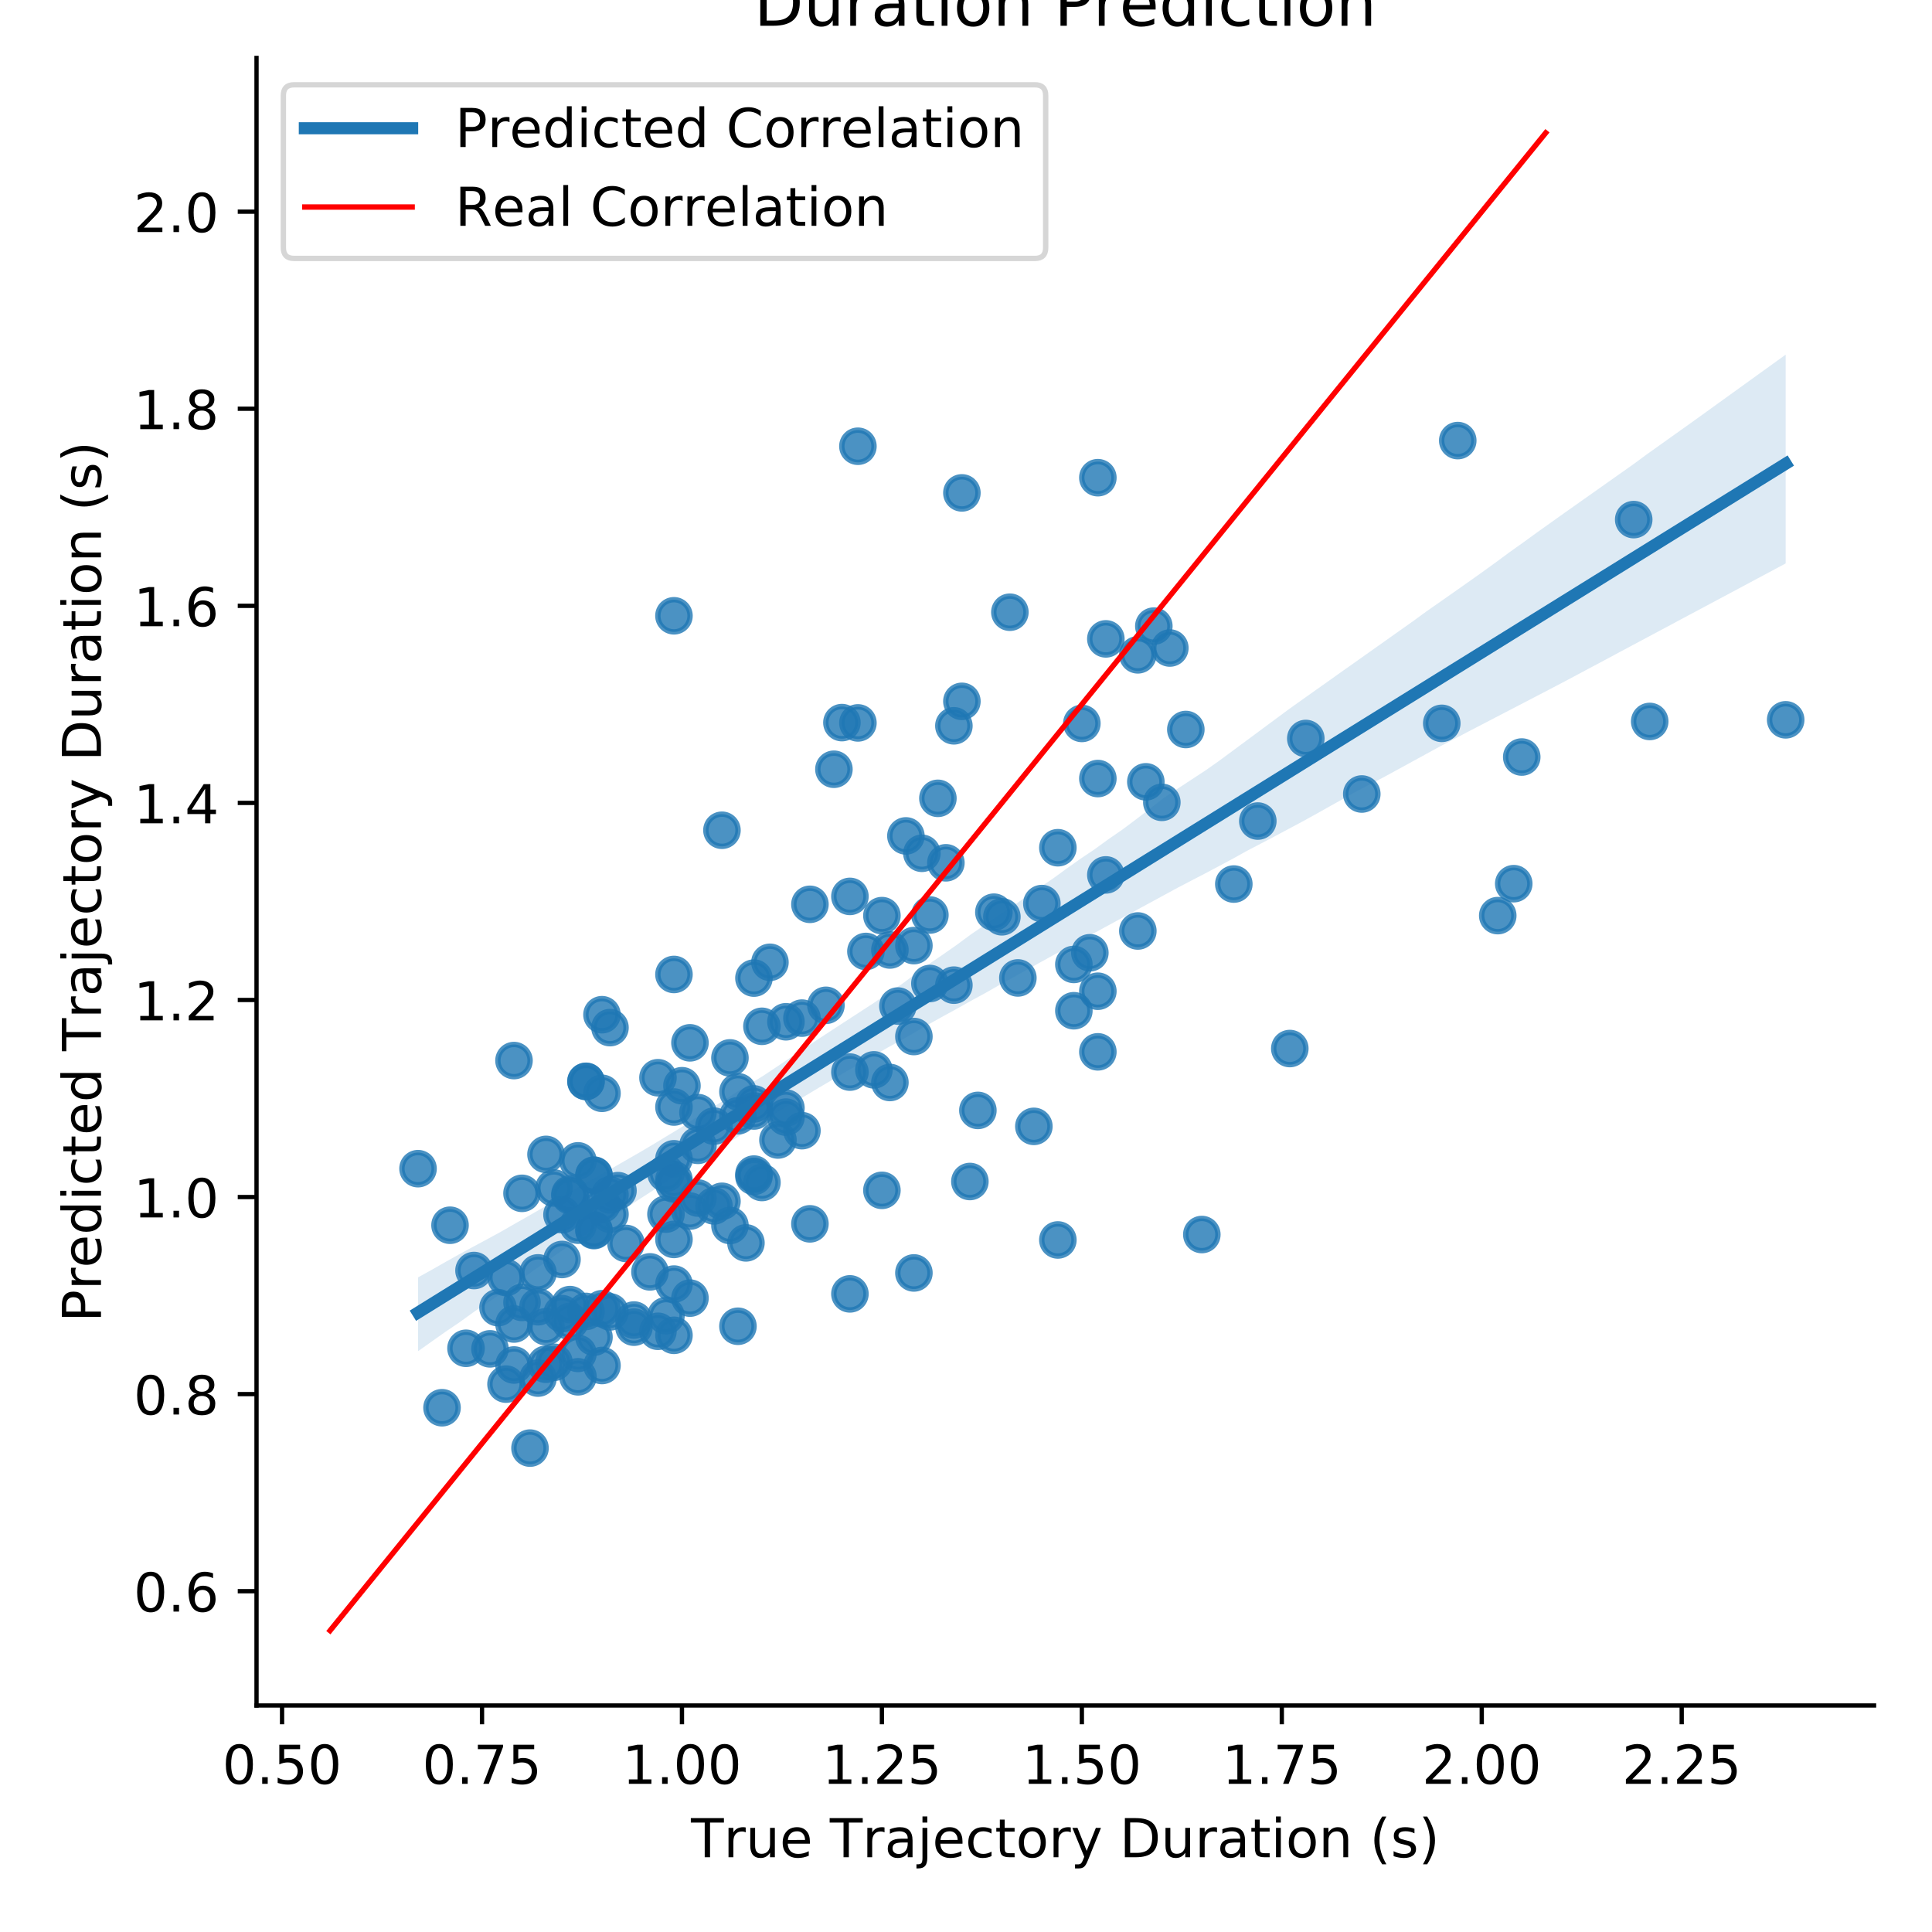 <?xml version="1.0" encoding="utf-8" standalone="no"?>
<!DOCTYPE svg PUBLIC "-//W3C//DTD SVG 1.1//EN"
  "http://www.w3.org/Graphics/SVG/1.1/DTD/svg11.dtd">
<!-- Created with matplotlib (https://matplotlib.org/) -->
<svg height="360pt" version="1.1" viewBox="0 0 360 360" width="360pt" xmlns="http://www.w3.org/2000/svg" xmlns:xlink="http://www.w3.org/1999/xlink">
 <defs>
  <style type="text/css">
*{stroke-linecap:butt;stroke-linejoin:round;}
  </style>
 </defs>
 <g id="figure_1">
  <g id="patch_1">
   <path d="M 0 360 
L 360 360 
L 360 0 
L 0 0 
z
" style="fill:#ffffff;"/>
  </g>
  <g id="axes_1">
   <g id="patch_2">
    <path d="M 47.8 317.794 
L 349.2 317.794 
L 349.2 10.8 
L 47.8 10.8 
z
" style="fill:#ffffff;"/>
   </g>
   <g id="PathCollection_1">
    <defs>
     <path d="M 0 3 
C 0.796 3 1.559 2.684 2.121 2.121 
C 2.684 1.559 3 0.796 3 0 
C 3 -0.796 2.684 -1.559 2.121 -2.121 
C 1.559 -2.684 0.796 -3 0 -3 
C -0.796 -3 -1.559 -2.684 -2.121 -2.121 
C -2.684 -1.559 -3 -0.796 -3 0 
C -3 0.796 -2.684 1.559 -2.121 2.121 
C -1.559 2.684 -0.796 3 0 3 
z
" id="mf6b14920d4" style="stroke:#1f77b4;stroke-opacity:0.8;"/>
    </defs>
    <g clip-path="url(#p230aa21946)">
     <use style="fill:#1f77b4;fill-opacity:0.8;stroke:#1f77b4;stroke-opacity:0.8;" x="194.137" xlink:href="#mf6b14920d4" y="168.369"/>
     <use style="fill:#1f77b4;fill-opacity:0.8;stroke:#1f77b4;stroke-opacity:0.8;" x="136.015" xlink:href="#mf6b14920d4" y="228.349"/>
     <use style="fill:#1f77b4;fill-opacity:0.8;stroke:#1f77b4;stroke-opacity:0.8;" x="97.267" xlink:href="#mf6b14920d4" y="242.684"/>
     <use style="fill:#1f77b4;fill-opacity:0.8;stroke:#1f77b4;stroke-opacity:0.8;" x="95.777" xlink:href="#mf6b14920d4" y="197.622"/>
     <use style="fill:#1f77b4;fill-opacity:0.8;stroke:#1f77b4;stroke-opacity:0.8;" x="253.749" xlink:href="#mf6b14920d4" y="147.952"/>
     <use style="fill:#1f77b4;fill-opacity:0.8;stroke:#1f77b4;stroke-opacity:0.8;" x="146.447" xlink:href="#mf6b14920d4" y="190.393"/>
     <use style="fill:#1f77b4;fill-opacity:0.8;stroke:#1f77b4;stroke-opacity:0.8;" x="128.564" xlink:href="#mf6b14920d4" y="241.886"/>
     <use style="fill:#1f77b4;fill-opacity:0.8;stroke:#1f77b4;stroke-opacity:0.8;" x="168.802" xlink:href="#mf6b14920d4" y="155.76"/>
     <use style="fill:#1f77b4;fill-opacity:0.8;stroke:#1f77b4;stroke-opacity:0.8;" x="158.37" xlink:href="#mf6b14920d4" y="199.768"/>
     <use style="fill:#1f77b4;fill-opacity:0.8;stroke:#1f77b4;stroke-opacity:0.8;" x="110.68" xlink:href="#mf6b14920d4" y="249.165"/>
     <use style="fill:#1f77b4;fill-opacity:0.8;stroke:#1f77b4;stroke-opacity:0.8;" x="271.632" xlink:href="#mf6b14920d4" y="82.097"/>
     <use style="fill:#1f77b4;fill-opacity:0.8;stroke:#1f77b4;stroke-opacity:0.8;" x="113.661" xlink:href="#mf6b14920d4" y="226.258"/>
     <use style="fill:#1f77b4;fill-opacity:0.8;stroke:#1f77b4;stroke-opacity:0.8;" x="150.918" xlink:href="#mf6b14920d4" y="168.507"/>
     <use style="fill:#1f77b4;fill-opacity:0.8;stroke:#1f77b4;stroke-opacity:0.8;" x="100.248" xlink:href="#mf6b14920d4" y="256.786"/>
     <use style="fill:#1f77b4;fill-opacity:0.8;stroke:#1f77b4;stroke-opacity:0.8;" x="124.093" xlink:href="#mf6b14920d4" y="226.231"/>
     <use style="fill:#1f77b4;fill-opacity:0.8;stroke:#1f77b4;stroke-opacity:0.8;" x="173.273" xlink:href="#mf6b14920d4" y="183.262"/>
     <use style="fill:#1f77b4;fill-opacity:0.8;stroke:#1f77b4;stroke-opacity:0.8;" x="118.131" xlink:href="#mf6b14920d4" y="245.97"/>
     <use style="fill:#1f77b4;fill-opacity:0.8;stroke:#1f77b4;stroke-opacity:0.8;" x="121.112" xlink:href="#mf6b14920d4" y="236.996"/>
     <use style="fill:#1f77b4;fill-opacity:0.8;stroke:#1f77b4;stroke-opacity:0.8;" x="206.059" xlink:href="#mf6b14920d4" y="163.028"/>
     <use style="fill:#1f77b4;fill-opacity:0.8;stroke:#1f77b4;stroke-opacity:0.8;" x="173.273" xlink:href="#mf6b14920d4" y="170.496"/>
     <use style="fill:#1f77b4;fill-opacity:0.8;stroke:#1f77b4;stroke-opacity:0.8;" x="185.195" xlink:href="#mf6b14920d4" y="169.973"/>
     <use style="fill:#1f77b4;fill-opacity:0.8;stroke:#1f77b4;stroke-opacity:0.8;" x="215.001" xlink:href="#mf6b14920d4" y="116.667"/>
     <use style="fill:#1f77b4;fill-opacity:0.8;stroke:#1f77b4;stroke-opacity:0.8;" x="140.486" xlink:href="#mf6b14920d4" y="182.254"/>
     <use style="fill:#1f77b4;fill-opacity:0.8;stroke:#1f77b4;stroke-opacity:0.8;" x="128.564" xlink:href="#mf6b14920d4" y="225.668"/>
     <use style="fill:#1f77b4;fill-opacity:0.8;stroke:#1f77b4;stroke-opacity:0.8;" x="140.486" xlink:href="#mf6b14920d4" y="218.775"/>
     <use style="fill:#1f77b4;fill-opacity:0.8;stroke:#1f77b4;stroke-opacity:0.8;" x="204.569" xlink:href="#mf6b14920d4" y="195.995"/>
     <use style="fill:#1f77b4;fill-opacity:0.8;stroke:#1f77b4;stroke-opacity:0.8;" x="203.079" xlink:href="#mf6b14920d4" y="177.535"/>
     <use style="fill:#1f77b4;fill-opacity:0.8;stroke:#1f77b4;stroke-opacity:0.8;" x="283.555" xlink:href="#mf6b14920d4" y="141.061"/>
     <use style="fill:#1f77b4;fill-opacity:0.8;stroke:#1f77b4;stroke-opacity:0.8;" x="98.758" xlink:href="#mf6b14920d4" y="269.834"/>
     <use style="fill:#1f77b4;fill-opacity:0.8;stroke:#1f77b4;stroke-opacity:0.8;" x="165.821" xlink:href="#mf6b14920d4" y="201.707"/>
     <use style="fill:#1f77b4;fill-opacity:0.8;stroke:#1f77b4;stroke-opacity:0.8;" x="220.962" xlink:href="#mf6b14920d4" y="135.932"/>
     <use style="fill:#1f77b4;fill-opacity:0.8;stroke:#1f77b4;stroke-opacity:0.8;" x="159.86" xlink:href="#mf6b14920d4" y="83.151"/>
     <use style="fill:#1f77b4;fill-opacity:0.8;stroke:#1f77b4;stroke-opacity:0.8;" x="189.666" xlink:href="#mf6b14920d4" y="182.224"/>
     <use style="fill:#1f77b4;fill-opacity:0.8;stroke:#1f77b4;stroke-opacity:0.8;" x="170.292" xlink:href="#mf6b14920d4" y="176.198"/>
     <use style="fill:#1f77b4;fill-opacity:0.8;stroke:#1f77b4;stroke-opacity:0.8;" x="86.835" xlink:href="#mf6b14920d4" y="251.236"/>
     <use style="fill:#1f77b4;fill-opacity:0.8;stroke:#1f77b4;stroke-opacity:0.8;" x="137.505" xlink:href="#mf6b14920d4" y="207.91"/>
     <use style="fill:#1f77b4;fill-opacity:0.8;stroke:#1f77b4;stroke-opacity:0.8;" x="206.059" xlink:href="#mf6b14920d4" y="119.045"/>
     <use style="fill:#1f77b4;fill-opacity:0.8;stroke:#1f77b4;stroke-opacity:0.8;" x="150.918" xlink:href="#mf6b14920d4" y="228.045"/>
     <use style="fill:#1f77b4;fill-opacity:0.8;stroke:#1f77b4;stroke-opacity:0.8;" x="125.583" xlink:href="#mf6b14920d4" y="181.576"/>
     <use style="fill:#1f77b4;fill-opacity:0.8;stroke:#1f77b4;stroke-opacity:0.8;" x="165.821" xlink:href="#mf6b14920d4" y="177.015"/>
     <use style="fill:#1f77b4;fill-opacity:0.8;stroke:#1f77b4;stroke-opacity:0.8;" x="177.743" xlink:href="#mf6b14920d4" y="183.568"/>
     <use style="fill:#1f77b4;fill-opacity:0.8;stroke:#1f77b4;stroke-opacity:0.8;" x="106.209" xlink:href="#mf6b14920d4" y="246.234"/>
     <use style="fill:#1f77b4;fill-opacity:0.8;stroke:#1f77b4;stroke-opacity:0.8;" x="138.996" xlink:href="#mf6b14920d4" y="231.593"/>
     <use style="fill:#1f77b4;fill-opacity:0.8;stroke:#1f77b4;stroke-opacity:0.8;" x="159.86" xlink:href="#mf6b14920d4" y="134.704"/>
     <use style="fill:#1f77b4;fill-opacity:0.8;stroke:#1f77b4;stroke-opacity:0.8;" x="204.569" xlink:href="#mf6b14920d4" y="184.7"/>
     <use style="fill:#1f77b4;fill-opacity:0.8;stroke:#1f77b4;stroke-opacity:0.8;" x="223.943" xlink:href="#mf6b14920d4" y="230.037"/>
     <use style="fill:#1f77b4;fill-opacity:0.8;stroke:#1f77b4;stroke-opacity:0.8;" x="158.37" xlink:href="#mf6b14920d4" y="241.095"/>
     <use style="fill:#1f77b4;fill-opacity:0.8;stroke:#1f77b4;stroke-opacity:0.8;" x="158.37" xlink:href="#mf6b14920d4" y="167.03"/>
     <use style="fill:#1f77b4;fill-opacity:0.8;stroke:#1f77b4;stroke-opacity:0.8;" x="106.209" xlink:href="#mf6b14920d4" y="222.482"/>
     <use style="fill:#1f77b4;fill-opacity:0.8;stroke:#1f77b4;stroke-opacity:0.8;" x="229.904" xlink:href="#mf6b14920d4" y="164.731"/>
     <use style="fill:#1f77b4;fill-opacity:0.8;stroke:#1f77b4;stroke-opacity:0.8;" x="161.35" xlink:href="#mf6b14920d4" y="177.291"/>
     <use style="fill:#1f77b4;fill-opacity:0.8;stroke:#1f77b4;stroke-opacity:0.8;" x="125.583" xlink:href="#mf6b14920d4" y="215.922"/>
     <use style="fill:#1f77b4;fill-opacity:0.8;stroke:#1f77b4;stroke-opacity:0.8;" x="162.84" xlink:href="#mf6b14920d4" y="199.353"/>
     <use style="fill:#1f77b4;fill-opacity:0.8;stroke:#1f77b4;stroke-opacity:0.8;" x="112.17" xlink:href="#mf6b14920d4" y="224.415"/>
     <use style="fill:#1f77b4;fill-opacity:0.8;stroke:#1f77b4;stroke-opacity:0.8;" x="115.151" xlink:href="#mf6b14920d4" y="221.861"/>
     <use style="fill:#1f77b4;fill-opacity:0.8;stroke:#1f77b4;stroke-opacity:0.8;" x="304.419" xlink:href="#mf6b14920d4" y="96.82"/>
     <use style="fill:#1f77b4;fill-opacity:0.8;stroke:#1f77b4;stroke-opacity:0.8;" x="170.292" xlink:href="#mf6b14920d4" y="237.193"/>
     <use style="fill:#1f77b4;fill-opacity:0.8;stroke:#1f77b4;stroke-opacity:0.8;" x="125.583" xlink:href="#mf6b14920d4" y="219.816"/>
     <use style="fill:#1f77b4;fill-opacity:0.8;stroke:#1f77b4;stroke-opacity:0.8;" x="124.093" xlink:href="#mf6b14920d4" y="218.627"/>
     <use style="fill:#1f77b4;fill-opacity:0.8;stroke:#1f77b4;stroke-opacity:0.8;" x="188.176" xlink:href="#mf6b14920d4" y="114.077"/>
     <use style="fill:#1f77b4;fill-opacity:0.8;stroke:#1f77b4;stroke-opacity:0.8;" x="104.719" xlink:href="#mf6b14920d4" y="226.341"/>
     <use style="fill:#1f77b4;fill-opacity:0.8;stroke:#1f77b4;stroke-opacity:0.8;" x="128.564" xlink:href="#mf6b14920d4" y="194.316"/>
     <use style="fill:#1f77b4;fill-opacity:0.8;stroke:#1f77b4;stroke-opacity:0.8;" x="268.652" xlink:href="#mf6b14920d4" y="134.786"/>
     <use style="fill:#1f77b4;fill-opacity:0.8;stroke:#1f77b4;stroke-opacity:0.8;" x="216.491" xlink:href="#mf6b14920d4" y="149.506"/>
     <use style="fill:#1f77b4;fill-opacity:0.8;stroke:#1f77b4;stroke-opacity:0.8;" x="103.228" xlink:href="#mf6b14920d4" y="221.366"/>
     <use style="fill:#1f77b4;fill-opacity:0.8;stroke:#1f77b4;stroke-opacity:0.8;" x="109.19" xlink:href="#mf6b14920d4" y="201.484"/>
     <use style="fill:#1f77b4;fill-opacity:0.8;stroke:#1f77b4;stroke-opacity:0.8;" x="92.796" xlink:href="#mf6b14920d4" y="243.662"/>
     <use style="fill:#1f77b4;fill-opacity:0.8;stroke:#1f77b4;stroke-opacity:0.8;" x="107.699" xlink:href="#mf6b14920d4" y="252.187"/>
     <use style="fill:#1f77b4;fill-opacity:0.8;stroke:#1f77b4;stroke-opacity:0.8;" x="192.646" xlink:href="#mf6b14920d4" y="209.882"/>
     <use style="fill:#1f77b4;fill-opacity:0.8;stroke:#1f77b4;stroke-opacity:0.8;" x="134.525" xlink:href="#mf6b14920d4" y="154.706"/>
     <use style="fill:#1f77b4;fill-opacity:0.8;stroke:#1f77b4;stroke-opacity:0.8;" x="170.292" xlink:href="#mf6b14920d4" y="193.139"/>
     <use style="fill:#1f77b4;fill-opacity:0.8;stroke:#1f77b4;stroke-opacity:0.8;" x="217.982" xlink:href="#mf6b14920d4" y="120.748"/>
     <use style="fill:#1f77b4;fill-opacity:0.8;stroke:#1f77b4;stroke-opacity:0.8;" x="133.034" xlink:href="#mf6b14920d4" y="209.839"/>
     <use style="fill:#1f77b4;fill-opacity:0.8;stroke:#1f77b4;stroke-opacity:0.8;" x="130.054" xlink:href="#mf6b14920d4" y="223.239"/>
     <use style="fill:#1f77b4;fill-opacity:0.8;stroke:#1f77b4;stroke-opacity:0.8;" x="95.777" xlink:href="#mf6b14920d4" y="254.348"/>
     <use style="fill:#1f77b4;fill-opacity:0.8;stroke:#1f77b4;stroke-opacity:0.8;" x="167.311" xlink:href="#mf6b14920d4" y="187.462"/>
     <use style="fill:#1f77b4;fill-opacity:0.8;stroke:#1f77b4;stroke-opacity:0.8;" x="201.588" xlink:href="#mf6b14920d4" y="134.8"/>
     <use style="fill:#1f77b4;fill-opacity:0.8;stroke:#1f77b4;stroke-opacity:0.8;" x="101.738" xlink:href="#mf6b14920d4" y="215.104"/>
     <use style="fill:#1f77b4;fill-opacity:0.8;stroke:#1f77b4;stroke-opacity:0.8;" x="113.661" xlink:href="#mf6b14920d4" y="222.651"/>
     <use style="fill:#1f77b4;fill-opacity:0.8;stroke:#1f77b4;stroke-opacity:0.8;" x="100.248" xlink:href="#mf6b14920d4" y="237.185"/>
     <use style="fill:#1f77b4;fill-opacity:0.8;stroke:#1f77b4;stroke-opacity:0.8;" x="136.015" xlink:href="#mf6b14920d4" y="197.126"/>
     <use style="fill:#1f77b4;fill-opacity:0.8;stroke:#1f77b4;stroke-opacity:0.8;" x="200.098" xlink:href="#mf6b14920d4" y="188.338"/>
     <use style="fill:#1f77b4;fill-opacity:0.8;stroke:#1f77b4;stroke-opacity:0.8;" x="149.428" xlink:href="#mf6b14920d4" y="210.685"/>
     <use style="fill:#1f77b4;fill-opacity:0.8;stroke:#1f77b4;stroke-opacity:0.8;" x="107.699" xlink:href="#mf6b14920d4" y="256.546"/>
     <use style="fill:#1f77b4;fill-opacity:0.8;stroke:#1f77b4;stroke-opacity:0.8;" x="282.064" xlink:href="#mf6b14920d4" y="164.661"/>
     <use style="fill:#1f77b4;fill-opacity:0.8;stroke:#1f77b4;stroke-opacity:0.8;" x="106.209" xlink:href="#mf6b14920d4" y="243.095"/>
     <use style="fill:#1f77b4;fill-opacity:0.8;stroke:#1f77b4;stroke-opacity:0.8;" x="149.428" xlink:href="#mf6b14920d4" y="189.713"/>
     <use style="fill:#1f77b4;fill-opacity:0.8;stroke:#1f77b4;stroke-opacity:0.8;" x="118.131" xlink:href="#mf6b14920d4" y="247.299"/>
     <use style="fill:#1f77b4;fill-opacity:0.8;stroke:#1f77b4;stroke-opacity:0.8;" x="112.17" xlink:href="#mf6b14920d4" y="243.863"/>
     <use style="fill:#1f77b4;fill-opacity:0.8;stroke:#1f77b4;stroke-opacity:0.8;" x="130.054" xlink:href="#mf6b14920d4" y="207.316"/>
     <use style="fill:#1f77b4;fill-opacity:0.8;stroke:#1f77b4;stroke-opacity:0.8;" x="174.763" xlink:href="#mf6b14920d4" y="148.758"/>
     <use style="fill:#1f77b4;fill-opacity:0.8;stroke:#1f77b4;stroke-opacity:0.8;" x="125.583" xlink:href="#mf6b14920d4" y="206.276"/>
     <use style="fill:#1f77b4;fill-opacity:0.8;stroke:#1f77b4;stroke-opacity:0.8;" x="77.893" xlink:href="#mf6b14920d4" y="217.764"/>
     <use style="fill:#1f77b4;fill-opacity:0.8;stroke:#1f77b4;stroke-opacity:0.8;" x="140.486" xlink:href="#mf6b14920d4" y="205.699"/>
     <use style="fill:#1f77b4;fill-opacity:0.8;stroke:#1f77b4;stroke-opacity:0.8;" x="240.336" xlink:href="#mf6b14920d4" y="195.381"/>
     <use style="fill:#1f77b4;fill-opacity:0.8;stroke:#1f77b4;stroke-opacity:0.8;" x="94.287" xlink:href="#mf6b14920d4" y="257.908"/>
     <use style="fill:#1f77b4;fill-opacity:0.8;stroke:#1f77b4;stroke-opacity:0.8;" x="122.602" xlink:href="#mf6b14920d4" y="200.819"/>
     <use style="fill:#1f77b4;fill-opacity:0.8;stroke:#1f77b4;stroke-opacity:0.8;" x="164.331" xlink:href="#mf6b14920d4" y="221.805"/>
     <use style="fill:#1f77b4;fill-opacity:0.8;stroke:#1f77b4;stroke-opacity:0.8;" x="234.375" xlink:href="#mf6b14920d4" y="152.991"/>
     <use style="fill:#1f77b4;fill-opacity:0.8;stroke:#1f77b4;stroke-opacity:0.8;" x="141.976" xlink:href="#mf6b14920d4" y="191.236"/>
     <use style="fill:#1f77b4;fill-opacity:0.8;stroke:#1f77b4;stroke-opacity:0.8;" x="137.505" xlink:href="#mf6b14920d4" y="247.129"/>
     <use style="fill:#1f77b4;fill-opacity:0.8;stroke:#1f77b4;stroke-opacity:0.8;" x="83.855" xlink:href="#mf6b14920d4" y="228.306"/>
     <use style="fill:#1f77b4;fill-opacity:0.8;stroke:#1f77b4;stroke-opacity:0.8;" x="107.699" xlink:href="#mf6b14920d4" y="216.307"/>
     <use style="fill:#1f77b4;fill-opacity:0.8;stroke:#1f77b4;stroke-opacity:0.8;" x="125.583" xlink:href="#mf6b14920d4" y="220.62"/>
     <use style="fill:#1f77b4;fill-opacity:0.8;stroke:#1f77b4;stroke-opacity:0.8;" x="197.117" xlink:href="#mf6b14920d4" y="157.962"/>
     <use style="fill:#1f77b4;fill-opacity:0.8;stroke:#1f77b4;stroke-opacity:0.8;" x="112.17" xlink:href="#mf6b14920d4" y="254.441"/>
     <use style="fill:#1f77b4;fill-opacity:0.8;stroke:#1f77b4;stroke-opacity:0.8;" x="110.68" xlink:href="#mf6b14920d4" y="229.303"/>
     <use style="fill:#1f77b4;fill-opacity:0.8;stroke:#1f77b4;stroke-opacity:0.8;" x="125.583" xlink:href="#mf6b14920d4" y="248.818"/>
     <use style="fill:#1f77b4;fill-opacity:0.8;stroke:#1f77b4;stroke-opacity:0.8;" x="213.511" xlink:href="#mf6b14920d4" y="145.681"/>
     <use style="fill:#1f77b4;fill-opacity:0.8;stroke:#1f77b4;stroke-opacity:0.8;" x="116.641" xlink:href="#mf6b14920d4" y="231.698"/>
     <use style="fill:#1f77b4;fill-opacity:0.8;stroke:#1f77b4;stroke-opacity:0.8;" x="95.777" xlink:href="#mf6b14920d4" y="246.71"/>
     <use style="fill:#1f77b4;fill-opacity:0.8;stroke:#1f77b4;stroke-opacity:0.8;" x="140.486" xlink:href="#mf6b14920d4" y="219.211"/>
     <use style="fill:#1f77b4;fill-opacity:0.8;stroke:#1f77b4;stroke-opacity:0.8;" x="97.267" xlink:href="#mf6b14920d4" y="222.36"/>
     <use style="fill:#1f77b4;fill-opacity:0.8;stroke:#1f77b4;stroke-opacity:0.8;" x="179.234" xlink:href="#mf6b14920d4" y="130.686"/>
     <use style="fill:#1f77b4;fill-opacity:0.8;stroke:#1f77b4;stroke-opacity:0.8;" x="197.117" xlink:href="#mf6b14920d4" y="231.048"/>
     <use style="fill:#1f77b4;fill-opacity:0.8;stroke:#1f77b4;stroke-opacity:0.8;" x="110.68" xlink:href="#mf6b14920d4" y="218.966"/>
     <use style="fill:#1f77b4;fill-opacity:0.8;stroke:#1f77b4;stroke-opacity:0.8;" x="153.899" xlink:href="#mf6b14920d4" y="187.328"/>
     <use style="fill:#1f77b4;fill-opacity:0.8;stroke:#1f77b4;stroke-opacity:0.8;" x="110.68" xlink:href="#mf6b14920d4" y="219.035"/>
     <use style="fill:#1f77b4;fill-opacity:0.8;stroke:#1f77b4;stroke-opacity:0.8;" x="186.685" xlink:href="#mf6b14920d4" y="170.831"/>
     <use style="fill:#1f77b4;fill-opacity:0.8;stroke:#1f77b4;stroke-opacity:0.8;" x="127.073" xlink:href="#mf6b14920d4" y="202.31"/>
     <use style="fill:#1f77b4;fill-opacity:0.8;stroke:#1f77b4;stroke-opacity:0.8;" x="113.661" xlink:href="#mf6b14920d4" y="191.483"/>
     <use style="fill:#1f77b4;fill-opacity:0.8;stroke:#1f77b4;stroke-opacity:0.8;" x="106.209" xlink:href="#mf6b14920d4" y="222.787"/>
     <use style="fill:#1f77b4;fill-opacity:0.8;stroke:#1f77b4;stroke-opacity:0.8;" x="179.234" xlink:href="#mf6b14920d4" y="91.843"/>
     <use style="fill:#1f77b4;fill-opacity:0.8;stroke:#1f77b4;stroke-opacity:0.8;" x="110.68" xlink:href="#mf6b14920d4" y="229.189"/>
     <use style="fill:#1f77b4;fill-opacity:0.8;stroke:#1f77b4;stroke-opacity:0.8;" x="171.782" xlink:href="#mf6b14920d4" y="158.998"/>
     <use style="fill:#1f77b4;fill-opacity:0.8;stroke:#1f77b4;stroke-opacity:0.8;" x="94.287" xlink:href="#mf6b14920d4" y="238.055"/>
     <use style="fill:#1f77b4;fill-opacity:0.8;stroke:#1f77b4;stroke-opacity:0.8;" x="109.19" xlink:href="#mf6b14920d4" y="201.52"/>
     <use style="fill:#1f77b4;fill-opacity:0.8;stroke:#1f77b4;stroke-opacity:0.8;" x="125.583" xlink:href="#mf6b14920d4" y="239.27"/>
     <use style="fill:#1f77b4;fill-opacity:0.8;stroke:#1f77b4;stroke-opacity:0.8;" x="101.738" xlink:href="#mf6b14920d4" y="254.207"/>
     <use style="fill:#1f77b4;fill-opacity:0.8;stroke:#1f77b4;stroke-opacity:0.8;" x="100.248" xlink:href="#mf6b14920d4" y="243.494"/>
     <use style="fill:#1f77b4;fill-opacity:0.8;stroke:#1f77b4;stroke-opacity:0.8;" x="176.253" xlink:href="#mf6b14920d4" y="160.771"/>
     <use style="fill:#1f77b4;fill-opacity:0.8;stroke:#1f77b4;stroke-opacity:0.8;" x="212.02" xlink:href="#mf6b14920d4" y="122.018"/>
     <use style="fill:#1f77b4;fill-opacity:0.8;stroke:#1f77b4;stroke-opacity:0.8;" x="279.084" xlink:href="#mf6b14920d4" y="170.612"/>
     <use style="fill:#1f77b4;fill-opacity:0.8;stroke:#1f77b4;stroke-opacity:0.8;" x="180.724" xlink:href="#mf6b14920d4" y="220.156"/>
     <use style="fill:#1f77b4;fill-opacity:0.8;stroke:#1f77b4;stroke-opacity:0.8;" x="112.17" xlink:href="#mf6b14920d4" y="189.076"/>
     <use style="fill:#1f77b4;fill-opacity:0.8;stroke:#1f77b4;stroke-opacity:0.8;" x="155.389" xlink:href="#mf6b14920d4" y="143.339"/>
     <use style="fill:#1f77b4;fill-opacity:0.8;stroke:#1f77b4;stroke-opacity:0.8;" x="113.661" xlink:href="#mf6b14920d4" y="244.449"/>
     <use style="fill:#1f77b4;fill-opacity:0.8;stroke:#1f77b4;stroke-opacity:0.8;" x="204.569" xlink:href="#mf6b14920d4" y="145.07"/>
     <use style="fill:#1f77b4;fill-opacity:0.8;stroke:#1f77b4;stroke-opacity:0.8;" x="134.525" xlink:href="#mf6b14920d4" y="223.844"/>
     <use style="fill:#1f77b4;fill-opacity:0.8;stroke:#1f77b4;stroke-opacity:0.8;" x="130.054" xlink:href="#mf6b14920d4" y="213.418"/>
     <use style="fill:#1f77b4;fill-opacity:0.8;stroke:#1f77b4;stroke-opacity:0.8;" x="137.505" xlink:href="#mf6b14920d4" y="203.43"/>
     <use style="fill:#1f77b4;fill-opacity:0.8;stroke:#1f77b4;stroke-opacity:0.8;" x="144.957" xlink:href="#mf6b14920d4" y="212.422"/>
     <use style="fill:#1f77b4;fill-opacity:0.8;stroke:#1f77b4;stroke-opacity:0.8;" x="107.699" xlink:href="#mf6b14920d4" y="228.294"/>
     <use style="fill:#1f77b4;fill-opacity:0.8;stroke:#1f77b4;stroke-opacity:0.8;" x="109.19" xlink:href="#mf6b14920d4" y="244.367"/>
     <use style="fill:#1f77b4;fill-opacity:0.8;stroke:#1f77b4;stroke-opacity:0.8;" x="101.738" xlink:href="#mf6b14920d4" y="247.214"/>
     <use style="fill:#1f77b4;fill-opacity:0.8;stroke:#1f77b4;stroke-opacity:0.8;" x="243.317" xlink:href="#mf6b14920d4" y="137.609"/>
     <use style="fill:#1f77b4;fill-opacity:0.8;stroke:#1f77b4;stroke-opacity:0.8;" x="122.602" xlink:href="#mf6b14920d4" y="248.066"/>
     <use style="fill:#1f77b4;fill-opacity:0.8;stroke:#1f77b4;stroke-opacity:0.8;" x="133.034" xlink:href="#mf6b14920d4" y="224.701"/>
     <use style="fill:#1f77b4;fill-opacity:0.8;stroke:#1f77b4;stroke-opacity:0.8;" x="146.447" xlink:href="#mf6b14920d4" y="206.472"/>
     <use style="fill:#1f77b4;fill-opacity:0.8;stroke:#1f77b4;stroke-opacity:0.8;" x="156.879" xlink:href="#mf6b14920d4" y="134.647"/>
     <use style="fill:#1f77b4;fill-opacity:0.8;stroke:#1f77b4;stroke-opacity:0.8;" x="204.569" xlink:href="#mf6b14920d4" y="89.011"/>
     <use style="fill:#1f77b4;fill-opacity:0.8;stroke:#1f77b4;stroke-opacity:0.8;" x="112.17" xlink:href="#mf6b14920d4" y="203.721"/>
     <use style="fill:#1f77b4;fill-opacity:0.8;stroke:#1f77b4;stroke-opacity:0.8;" x="104.719" xlink:href="#mf6b14920d4" y="234.689"/>
     <use style="fill:#1f77b4;fill-opacity:0.8;stroke:#1f77b4;stroke-opacity:0.8;" x="182.214" xlink:href="#mf6b14920d4" y="206.908"/>
     <use style="fill:#1f77b4;fill-opacity:0.8;stroke:#1f77b4;stroke-opacity:0.8;" x="140.486" xlink:href="#mf6b14920d4" y="207.016"/>
     <use style="fill:#1f77b4;fill-opacity:0.8;stroke:#1f77b4;stroke-opacity:0.8;" x="177.743" xlink:href="#mf6b14920d4" y="135.245"/>
     <use style="fill:#1f77b4;fill-opacity:0.8;stroke:#1f77b4;stroke-opacity:0.8;" x="124.093" xlink:href="#mf6b14920d4" y="245.166"/>
     <use style="fill:#1f77b4;fill-opacity:0.8;stroke:#1f77b4;stroke-opacity:0.8;" x="212.02" xlink:href="#mf6b14920d4" y="173.474"/>
     <use style="fill:#1f77b4;fill-opacity:0.8;stroke:#1f77b4;stroke-opacity:0.8;" x="332.735" xlink:href="#mf6b14920d4" y="134.128"/>
     <use style="fill:#1f77b4;fill-opacity:0.8;stroke:#1f77b4;stroke-opacity:0.8;" x="125.583" xlink:href="#mf6b14920d4" y="230.95"/>
     <use style="fill:#1f77b4;fill-opacity:0.8;stroke:#1f77b4;stroke-opacity:0.8;" x="125.583" xlink:href="#mf6b14920d4" y="114.745"/>
     <use style="fill:#1f77b4;fill-opacity:0.8;stroke:#1f77b4;stroke-opacity:0.8;" x="88.325" xlink:href="#mf6b14920d4" y="236.746"/>
     <use style="fill:#1f77b4;fill-opacity:0.8;stroke:#1f77b4;stroke-opacity:0.8;" x="146.447" xlink:href="#mf6b14920d4" y="208.165"/>
     <use style="fill:#1f77b4;fill-opacity:0.8;stroke:#1f77b4;stroke-opacity:0.8;" x="200.098" xlink:href="#mf6b14920d4" y="179.705"/>
     <use style="fill:#1f77b4;fill-opacity:0.8;stroke:#1f77b4;stroke-opacity:0.8;" x="82.364" xlink:href="#mf6b14920d4" y="262.311"/>
     <use style="fill:#1f77b4;fill-opacity:0.8;stroke:#1f77b4;stroke-opacity:0.8;" x="164.331" xlink:href="#mf6b14920d4" y="170.614"/>
     <use style="fill:#1f77b4;fill-opacity:0.8;stroke:#1f77b4;stroke-opacity:0.8;" x="141.976" xlink:href="#mf6b14920d4" y="220.339"/>
     <use style="fill:#1f77b4;fill-opacity:0.8;stroke:#1f77b4;stroke-opacity:0.8;" x="91.306" xlink:href="#mf6b14920d4" y="251.338"/>
     <use style="fill:#1f77b4;fill-opacity:0.8;stroke:#1f77b4;stroke-opacity:0.8;" x="104.719" xlink:href="#mf6b14920d4" y="244.779"/>
     <use style="fill:#1f77b4;fill-opacity:0.8;stroke:#1f77b4;stroke-opacity:0.8;" x="143.467" xlink:href="#mf6b14920d4" y="179.31"/>
     <use style="fill:#1f77b4;fill-opacity:0.8;stroke:#1f77b4;stroke-opacity:0.8;" x="103.228" xlink:href="#mf6b14920d4" y="253.844"/>
     <use style="fill:#1f77b4;fill-opacity:0.8;stroke:#1f77b4;stroke-opacity:0.8;" x="307.4" xlink:href="#mf6b14920d4" y="134.433"/>
    </g>
   </g>
   <g id="PolyCollection_1">
    <path clip-path="url(#p230aa21946)" d="M 77.893 238.021 
L 77.893 251.779 
L 80.467 249.957 
L 83.042 248.134 
L 85.616 246.398 
L 88.19 244.533 
L 90.764 242.791 
L 93.338 241.06 
L 95.912 239.295 
L 98.487 237.405 
L 101.061 235.595 
L 103.635 233.776 
L 106.209 232.025 
L 108.783 230.278 
L 111.357 228.54 
L 113.931 226.899 
L 116.506 225.202 
L 119.08 223.491 
L 121.654 221.831 
L 124.228 220.134 
L 126.802 218.479 
L 129.376 216.815 
L 131.951 215.221 
L 134.525 213.68 
L 137.099 212.083 
L 139.673 210.458 
L 142.247 208.848 
L 144.821 207.234 
L 147.396 205.708 
L 149.97 204.244 
L 152.544 202.703 
L 155.118 201.193 
L 157.692 199.644 
L 160.266 198.221 
L 162.84 196.673 
L 165.415 195.202 
L 167.989 193.783 
L 170.563 192.308 
L 173.137 190.81 
L 175.711 189.381 
L 178.285 187.973 
L 180.86 186.524 
L 183.434 185.126 
L 186.008 183.666 
L 188.582 182.242 
L 191.156 180.81 
L 193.73 179.381 
L 196.304 177.963 
L 198.879 176.572 
L 201.453 175.184 
L 204.027 173.787 
L 206.601 172.388 
L 209.175 170.982 
L 211.749 169.592 
L 214.324 168.194 
L 216.898 166.797 
L 219.472 165.399 
L 222.046 164.058 
L 224.62 162.722 
L 227.194 161.357 
L 229.768 159.981 
L 232.343 158.544 
L 234.917 157.205 
L 237.491 155.856 
L 240.065 154.482 
L 242.639 153.107 
L 245.213 151.689 
L 247.788 150.244 
L 250.362 148.798 
L 252.936 147.352 
L 255.51 146.037 
L 258.084 144.684 
L 260.658 143.277 
L 263.233 141.87 
L 265.807 140.462 
L 268.381 139.052 
L 270.955 137.717 
L 273.529 136.355 
L 276.103 135.019 
L 278.677 133.682 
L 281.252 132.345 
L 283.826 131.007 
L 286.4 129.668 
L 288.974 128.33 
L 291.548 126.981 
L 294.122 125.607 
L 296.697 124.233 
L 299.271 122.868 
L 301.845 121.482 
L 304.419 120.108 
L 306.993 118.734 
L 309.567 117.36 
L 312.141 115.986 
L 314.716 114.612 
L 317.29 113.238 
L 319.864 111.863 
L 322.438 110.488 
L 325.012 109.113 
L 327.586 107.738 
L 330.161 106.363 
L 332.735 104.988 
L 332.735 66.084 
L 332.735 66.084 
L 330.161 67.939 
L 327.586 69.794 
L 325.012 71.65 
L 322.438 73.505 
L 319.864 75.361 
L 317.29 77.218 
L 314.716 79.066 
L 312.141 80.899 
L 309.567 82.732 
L 306.993 84.565 
L 304.419 86.459 
L 301.845 88.279 
L 299.271 90.097 
L 296.697 91.914 
L 294.122 93.732 
L 291.548 95.55 
L 288.974 97.381 
L 286.4 99.212 
L 283.826 101.085 
L 281.252 102.918 
L 278.677 104.819 
L 276.103 106.68 
L 273.529 108.504 
L 270.955 110.316 
L 268.381 112.12 
L 265.807 113.918 
L 263.233 115.796 
L 260.658 117.619 
L 258.084 119.442 
L 255.51 121.265 
L 252.936 123.089 
L 250.362 124.904 
L 247.788 126.736 
L 245.213 128.559 
L 242.639 130.382 
L 240.065 132.22 
L 237.491 134.126 
L 234.917 136.032 
L 232.343 137.938 
L 229.768 139.845 
L 227.194 141.751 
L 224.62 143.56 
L 222.046 145.249 
L 219.472 146.938 
L 216.898 148.658 
L 214.324 150.641 
L 211.749 152.625 
L 209.175 154.56 
L 206.601 156.335 
L 204.027 158.206 
L 201.453 159.938 
L 198.879 161.756 
L 196.304 163.633 
L 193.73 165.387 
L 191.156 167.114 
L 188.582 168.961 
L 186.008 170.613 
L 183.434 172.387 
L 180.86 174.153 
L 178.285 176.057 
L 175.711 177.856 
L 173.137 179.607 
L 170.563 181.491 
L 167.989 183.412 
L 165.415 185.077 
L 162.84 186.872 
L 160.266 188.543 
L 157.692 190.216 
L 155.118 191.889 
L 152.544 193.574 
L 149.97 195.284 
L 147.396 196.992 
L 144.821 198.729 
L 142.247 200.439 
L 139.673 202.016 
L 137.099 203.598 
L 134.525 205.26 
L 131.951 206.862 
L 129.376 208.446 
L 126.802 210.15 
L 124.228 211.708 
L 121.654 213.272 
L 119.08 214.792 
L 116.506 216.265 
L 113.931 217.759 
L 111.357 219.211 
L 108.783 220.655 
L 106.209 222.155 
L 103.635 223.626 
L 101.061 225.098 
L 98.487 226.573 
L 95.912 228.033 
L 93.338 229.517 
L 90.764 230.916 
L 88.19 232.3 
L 85.616 233.689 
L 83.042 235.133 
L 80.467 236.598 
L 77.893 238.021 
z
" style="fill:#1f77b4;fill-opacity:0.15;"/>
   </g>
   <g id="matplotlib.axis_1">
    <g id="xtick_1">
     <g id="line2d_1">
      <defs>
       <path d="M 0 0 
L 0 3.5 
" id="m1418f2b72d" style="stroke:#000000;stroke-width:0.8;"/>
      </defs>
      <g>
       <use style="stroke:#000000;stroke-width:0.8;" x="52.558" xlink:href="#m1418f2b72d" y="317.794"/>
      </g>
     </g>
     <g id="text_1">
      <!-- 0.50 -->
      <defs>
       <path d="M 31.781 66.406 
Q 24.172 66.406 20.328 58.906 
Q 16.5 51.422 16.5 36.375 
Q 16.5 21.391 20.328 13.891 
Q 24.172 6.391 31.781 6.391 
Q 39.453 6.391 43.281 13.891 
Q 47.125 21.391 47.125 36.375 
Q 47.125 51.422 43.281 58.906 
Q 39.453 66.406 31.781 66.406 
z
M 31.781 74.219 
Q 44.047 74.219 50.516 64.516 
Q 56.984 54.828 56.984 36.375 
Q 56.984 17.969 50.516 8.266 
Q 44.047 -1.422 31.781 -1.422 
Q 19.531 -1.422 13.062 8.266 
Q 6.594 17.969 6.594 36.375 
Q 6.594 54.828 13.062 64.516 
Q 19.531 74.219 31.781 74.219 
z
" id="DejaVuSans-48"/>
       <path d="M 10.688 12.406 
L 21 12.406 
L 21 0 
L 10.688 0 
z
" id="DejaVuSans-46"/>
       <path d="M 10.797 72.906 
L 49.516 72.906 
L 49.516 64.594 
L 19.828 64.594 
L 19.828 46.734 
Q 21.969 47.469 24.109 47.828 
Q 26.266 48.188 28.422 48.188 
Q 40.625 48.188 47.75 41.5 
Q 54.891 34.812 54.891 23.391 
Q 54.891 11.625 47.562 5.094 
Q 40.234 -1.422 26.906 -1.422 
Q 22.312 -1.422 17.547 -0.641 
Q 12.797 0.141 7.719 1.703 
L 7.719 11.625 
Q 12.109 9.234 16.797 8.062 
Q 21.484 6.891 26.703 6.891 
Q 35.156 6.891 40.078 11.328 
Q 45.016 15.766 45.016 23.391 
Q 45.016 31 40.078 35.438 
Q 35.156 39.891 26.703 39.891 
Q 22.75 39.891 18.812 39.016 
Q 14.891 38.141 10.797 36.281 
z
" id="DejaVuSans-53"/>
      </defs>
      <g transform="translate(41.425 332.392)scale(0.1 -0.1)">
       <use xlink:href="#DejaVuSans-48"/>
       <use x="63.623" xlink:href="#DejaVuSans-46"/>
       <use x="95.41" xlink:href="#DejaVuSans-53"/>
       <use x="159.033" xlink:href="#DejaVuSans-48"/>
      </g>
     </g>
    </g>
    <g id="xtick_2">
     <g id="line2d_2">
      <g>
       <use style="stroke:#000000;stroke-width:0.8;" x="89.816" xlink:href="#m1418f2b72d" y="317.794"/>
      </g>
     </g>
     <g id="text_2">
      <!-- 0.75 -->
      <defs>
       <path d="M 8.203 72.906 
L 55.078 72.906 
L 55.078 68.703 
L 28.609 0 
L 18.312 0 
L 43.219 64.594 
L 8.203 64.594 
z
" id="DejaVuSans-55"/>
      </defs>
      <g transform="translate(78.683 332.392)scale(0.1 -0.1)">
       <use xlink:href="#DejaVuSans-48"/>
       <use x="63.623" xlink:href="#DejaVuSans-46"/>
       <use x="95.41" xlink:href="#DejaVuSans-55"/>
       <use x="159.033" xlink:href="#DejaVuSans-53"/>
      </g>
     </g>
    </g>
    <g id="xtick_3">
     <g id="line2d_3">
      <g>
       <use style="stroke:#000000;stroke-width:0.8;" x="127.073" xlink:href="#m1418f2b72d" y="317.794"/>
      </g>
     </g>
     <g id="text_3">
      <!-- 1.00 -->
      <defs>
       <path d="M 12.406 8.297 
L 28.516 8.297 
L 28.516 63.922 
L 10.984 60.406 
L 10.984 69.391 
L 28.422 72.906 
L 38.281 72.906 
L 38.281 8.297 
L 54.391 8.297 
L 54.391 0 
L 12.406 0 
z
" id="DejaVuSans-49"/>
      </defs>
      <g transform="translate(115.94 332.392)scale(0.1 -0.1)">
       <use xlink:href="#DejaVuSans-49"/>
       <use x="63.623" xlink:href="#DejaVuSans-46"/>
       <use x="95.41" xlink:href="#DejaVuSans-48"/>
       <use x="159.033" xlink:href="#DejaVuSans-48"/>
      </g>
     </g>
    </g>
    <g id="xtick_4">
     <g id="line2d_4">
      <g>
       <use style="stroke:#000000;stroke-width:0.8;" x="164.331" xlink:href="#m1418f2b72d" y="317.794"/>
      </g>
     </g>
     <g id="text_4">
      <!-- 1.25 -->
      <defs>
       <path d="M 19.188 8.297 
L 53.609 8.297 
L 53.609 0 
L 7.328 0 
L 7.328 8.297 
Q 12.938 14.109 22.625 23.891 
Q 32.328 33.688 34.812 36.531 
Q 39.547 41.844 41.422 45.531 
Q 43.312 49.219 43.312 52.781 
Q 43.312 58.594 39.234 62.25 
Q 35.156 65.922 28.609 65.922 
Q 23.969 65.922 18.812 64.312 
Q 13.672 62.703 7.812 59.422 
L 7.812 69.391 
Q 13.766 71.781 18.938 73 
Q 24.125 74.219 28.422 74.219 
Q 39.75 74.219 46.484 68.547 
Q 53.219 62.891 53.219 53.422 
Q 53.219 48.922 51.531 44.891 
Q 49.859 40.875 45.406 35.406 
Q 44.188 33.984 37.641 27.219 
Q 31.109 20.453 19.188 8.297 
z
" id="DejaVuSans-50"/>
      </defs>
      <g transform="translate(153.198 332.392)scale(0.1 -0.1)">
       <use xlink:href="#DejaVuSans-49"/>
       <use x="63.623" xlink:href="#DejaVuSans-46"/>
       <use x="95.41" xlink:href="#DejaVuSans-50"/>
       <use x="159.033" xlink:href="#DejaVuSans-53"/>
      </g>
     </g>
    </g>
    <g id="xtick_5">
     <g id="line2d_5">
      <g>
       <use style="stroke:#000000;stroke-width:0.8;" x="201.588" xlink:href="#m1418f2b72d" y="317.794"/>
      </g>
     </g>
     <g id="text_5">
      <!-- 1.50 -->
      <g transform="translate(190.455 332.392)scale(0.1 -0.1)">
       <use xlink:href="#DejaVuSans-49"/>
       <use x="63.623" xlink:href="#DejaVuSans-46"/>
       <use x="95.41" xlink:href="#DejaVuSans-53"/>
       <use x="159.033" xlink:href="#DejaVuSans-48"/>
      </g>
     </g>
    </g>
    <g id="xtick_6">
     <g id="line2d_6">
      <g>
       <use style="stroke:#000000;stroke-width:0.8;" x="238.846" xlink:href="#m1418f2b72d" y="317.794"/>
      </g>
     </g>
     <g id="text_6">
      <!-- 1.75 -->
      <g transform="translate(227.713 332.392)scale(0.1 -0.1)">
       <use xlink:href="#DejaVuSans-49"/>
       <use x="63.623" xlink:href="#DejaVuSans-46"/>
       <use x="95.41" xlink:href="#DejaVuSans-55"/>
       <use x="159.033" xlink:href="#DejaVuSans-53"/>
      </g>
     </g>
    </g>
    <g id="xtick_7">
     <g id="line2d_7">
      <g>
       <use style="stroke:#000000;stroke-width:0.8;" x="276.103" xlink:href="#m1418f2b72d" y="317.794"/>
      </g>
     </g>
     <g id="text_7">
      <!-- 2.00 -->
      <g transform="translate(264.97 332.392)scale(0.1 -0.1)">
       <use xlink:href="#DejaVuSans-50"/>
       <use x="63.623" xlink:href="#DejaVuSans-46"/>
       <use x="95.41" xlink:href="#DejaVuSans-48"/>
       <use x="159.033" xlink:href="#DejaVuSans-48"/>
      </g>
     </g>
    </g>
    <g id="xtick_8">
     <g id="line2d_8">
      <g>
       <use style="stroke:#000000;stroke-width:0.8;" x="313.361" xlink:href="#m1418f2b72d" y="317.794"/>
      </g>
     </g>
     <g id="text_8">
      <!-- 2.25 -->
      <g transform="translate(302.228 332.392)scale(0.1 -0.1)">
       <use xlink:href="#DejaVuSans-50"/>
       <use x="63.623" xlink:href="#DejaVuSans-46"/>
       <use x="95.41" xlink:href="#DejaVuSans-50"/>
       <use x="159.033" xlink:href="#DejaVuSans-53"/>
      </g>
     </g>
    </g>
    <g id="text_9">
     <!-- True Trajectory Duration (s) -->
     <defs>
      <path d="M -0.297 72.906 
L 61.375 72.906 
L 61.375 64.594 
L 35.5 64.594 
L 35.5 0 
L 25.594 0 
L 25.594 64.594 
L -0.297 64.594 
z
" id="DejaVuSans-84"/>
      <path d="M 41.109 46.297 
Q 39.594 47.172 37.812 47.578 
Q 36.031 48 33.891 48 
Q 26.266 48 22.188 43.047 
Q 18.109 38.094 18.109 28.812 
L 18.109 0 
L 9.078 0 
L 9.078 54.688 
L 18.109 54.688 
L 18.109 46.188 
Q 20.953 51.172 25.484 53.578 
Q 30.031 56 36.531 56 
Q 37.453 56 38.578 55.875 
Q 39.703 55.766 41.062 55.516 
z
" id="DejaVuSans-114"/>
      <path d="M 8.5 21.578 
L 8.5 54.688 
L 17.484 54.688 
L 17.484 21.922 
Q 17.484 14.156 20.5 10.266 
Q 23.531 6.391 29.594 6.391 
Q 36.859 6.391 41.078 11.031 
Q 45.312 15.672 45.312 23.688 
L 45.312 54.688 
L 54.297 54.688 
L 54.297 0 
L 45.312 0 
L 45.312 8.406 
Q 42.047 3.422 37.719 1 
Q 33.406 -1.422 27.688 -1.422 
Q 18.266 -1.422 13.375 4.438 
Q 8.5 10.297 8.5 21.578 
z
M 31.109 56 
z
" id="DejaVuSans-117"/>
      <path d="M 56.203 29.594 
L 56.203 25.203 
L 14.891 25.203 
Q 15.484 15.922 20.484 11.062 
Q 25.484 6.203 34.422 6.203 
Q 39.594 6.203 44.453 7.469 
Q 49.312 8.734 54.109 11.281 
L 54.109 2.781 
Q 49.266 0.734 44.188 -0.344 
Q 39.109 -1.422 33.891 -1.422 
Q 20.797 -1.422 13.156 6.188 
Q 5.516 13.812 5.516 26.812 
Q 5.516 40.234 12.766 48.109 
Q 20.016 56 32.328 56 
Q 43.359 56 49.781 48.891 
Q 56.203 41.797 56.203 29.594 
z
M 47.219 32.234 
Q 47.125 39.594 43.094 43.984 
Q 39.062 48.391 32.422 48.391 
Q 24.906 48.391 20.391 44.141 
Q 15.875 39.891 15.188 32.172 
z
" id="DejaVuSans-101"/>
      <path id="DejaVuSans-32"/>
      <path d="M 34.281 27.484 
Q 23.391 27.484 19.188 25 
Q 14.984 22.516 14.984 16.5 
Q 14.984 11.719 18.141 8.906 
Q 21.297 6.109 26.703 6.109 
Q 34.188 6.109 38.703 11.406 
Q 43.219 16.703 43.219 25.484 
L 43.219 27.484 
z
M 52.203 31.203 
L 52.203 0 
L 43.219 0 
L 43.219 8.297 
Q 40.141 3.328 35.547 0.953 
Q 30.953 -1.422 24.312 -1.422 
Q 15.922 -1.422 10.953 3.297 
Q 6 8.016 6 15.922 
Q 6 25.141 12.172 29.828 
Q 18.359 34.516 30.609 34.516 
L 43.219 34.516 
L 43.219 35.406 
Q 43.219 41.609 39.141 45 
Q 35.062 48.391 27.688 48.391 
Q 23 48.391 18.547 47.266 
Q 14.109 46.141 10.016 43.891 
L 10.016 52.203 
Q 14.938 54.109 19.578 55.047 
Q 24.219 56 28.609 56 
Q 40.484 56 46.344 49.844 
Q 52.203 43.703 52.203 31.203 
z
" id="DejaVuSans-97"/>
      <path d="M 9.422 54.688 
L 18.406 54.688 
L 18.406 -0.984 
Q 18.406 -11.422 14.422 -16.109 
Q 10.453 -20.797 1.609 -20.797 
L -1.812 -20.797 
L -1.812 -13.188 
L 0.594 -13.188 
Q 5.719 -13.188 7.562 -10.812 
Q 9.422 -8.453 9.422 -0.984 
z
M 9.422 75.984 
L 18.406 75.984 
L 18.406 64.594 
L 9.422 64.594 
z
" id="DejaVuSans-106"/>
      <path d="M 48.781 52.594 
L 48.781 44.188 
Q 44.969 46.297 41.141 47.344 
Q 37.312 48.391 33.406 48.391 
Q 24.656 48.391 19.812 42.844 
Q 14.984 37.312 14.984 27.297 
Q 14.984 17.281 19.812 11.734 
Q 24.656 6.203 33.406 6.203 
Q 37.312 6.203 41.141 7.25 
Q 44.969 8.297 48.781 10.406 
L 48.781 2.094 
Q 45.016 0.344 40.984 -0.531 
Q 36.969 -1.422 32.422 -1.422 
Q 20.062 -1.422 12.781 6.344 
Q 5.516 14.109 5.516 27.297 
Q 5.516 40.672 12.859 48.328 
Q 20.219 56 33.016 56 
Q 37.156 56 41.109 55.141 
Q 45.062 54.297 48.781 52.594 
z
" id="DejaVuSans-99"/>
      <path d="M 18.312 70.219 
L 18.312 54.688 
L 36.812 54.688 
L 36.812 47.703 
L 18.312 47.703 
L 18.312 18.016 
Q 18.312 11.328 20.141 9.422 
Q 21.969 7.516 27.594 7.516 
L 36.812 7.516 
L 36.812 0 
L 27.594 0 
Q 17.188 0 13.234 3.875 
Q 9.281 7.766 9.281 18.016 
L 9.281 47.703 
L 2.688 47.703 
L 2.688 54.688 
L 9.281 54.688 
L 9.281 70.219 
z
" id="DejaVuSans-116"/>
      <path d="M 30.609 48.391 
Q 23.391 48.391 19.188 42.75 
Q 14.984 37.109 14.984 27.297 
Q 14.984 17.484 19.156 11.844 
Q 23.344 6.203 30.609 6.203 
Q 37.797 6.203 41.984 11.859 
Q 46.188 17.531 46.188 27.297 
Q 46.188 37.016 41.984 42.703 
Q 37.797 48.391 30.609 48.391 
z
M 30.609 56 
Q 42.328 56 49.016 48.375 
Q 55.719 40.766 55.719 27.297 
Q 55.719 13.875 49.016 6.219 
Q 42.328 -1.422 30.609 -1.422 
Q 18.844 -1.422 12.172 6.219 
Q 5.516 13.875 5.516 27.297 
Q 5.516 40.766 12.172 48.375 
Q 18.844 56 30.609 56 
z
" id="DejaVuSans-111"/>
      <path d="M 32.172 -5.078 
Q 28.375 -14.844 24.75 -17.812 
Q 21.141 -20.797 15.094 -20.797 
L 7.906 -20.797 
L 7.906 -13.281 
L 13.188 -13.281 
Q 16.891 -13.281 18.938 -11.516 
Q 21 -9.766 23.484 -3.219 
L 25.094 0.875 
L 2.984 54.688 
L 12.5 54.688 
L 29.594 11.922 
L 46.688 54.688 
L 56.203 54.688 
z
" id="DejaVuSans-121"/>
      <path d="M 19.672 64.797 
L 19.672 8.109 
L 31.594 8.109 
Q 46.688 8.109 53.688 14.938 
Q 60.688 21.781 60.688 36.531 
Q 60.688 51.172 53.688 57.984 
Q 46.688 64.797 31.594 64.797 
z
M 9.812 72.906 
L 30.078 72.906 
Q 51.266 72.906 61.172 64.094 
Q 71.094 55.281 71.094 36.531 
Q 71.094 17.672 61.125 8.828 
Q 51.172 0 30.078 0 
L 9.812 0 
z
" id="DejaVuSans-68"/>
      <path d="M 9.422 54.688 
L 18.406 54.688 
L 18.406 0 
L 9.422 0 
z
M 9.422 75.984 
L 18.406 75.984 
L 18.406 64.594 
L 9.422 64.594 
z
" id="DejaVuSans-105"/>
      <path d="M 54.891 33.016 
L 54.891 0 
L 45.906 0 
L 45.906 32.719 
Q 45.906 40.484 42.875 44.328 
Q 39.844 48.188 33.797 48.188 
Q 26.516 48.188 22.312 43.547 
Q 18.109 38.922 18.109 30.906 
L 18.109 0 
L 9.078 0 
L 9.078 54.688 
L 18.109 54.688 
L 18.109 46.188 
Q 21.344 51.125 25.703 53.562 
Q 30.078 56 35.797 56 
Q 45.219 56 50.047 50.172 
Q 54.891 44.344 54.891 33.016 
z
" id="DejaVuSans-110"/>
      <path d="M 31 75.875 
Q 24.469 64.656 21.281 53.656 
Q 18.109 42.672 18.109 31.391 
Q 18.109 20.125 21.312 9.062 
Q 24.516 -2 31 -13.188 
L 23.188 -13.188 
Q 15.875 -1.703 12.234 9.375 
Q 8.594 20.453 8.594 31.391 
Q 8.594 42.281 12.203 53.312 
Q 15.828 64.359 23.188 75.875 
z
" id="DejaVuSans-40"/>
      <path d="M 44.281 53.078 
L 44.281 44.578 
Q 40.484 46.531 36.375 47.5 
Q 32.281 48.484 27.875 48.484 
Q 21.188 48.484 17.844 46.438 
Q 14.5 44.391 14.5 40.281 
Q 14.5 37.156 16.891 35.375 
Q 19.281 33.594 26.516 31.984 
L 29.594 31.297 
Q 39.156 29.25 43.188 25.516 
Q 47.219 21.781 47.219 15.094 
Q 47.219 7.469 41.188 3.016 
Q 35.156 -1.422 24.609 -1.422 
Q 20.219 -1.422 15.453 -0.562 
Q 10.688 0.297 5.422 2 
L 5.422 11.281 
Q 10.406 8.688 15.234 7.391 
Q 20.062 6.109 24.812 6.109 
Q 31.156 6.109 34.562 8.281 
Q 37.984 10.453 37.984 14.406 
Q 37.984 18.062 35.516 20.016 
Q 33.062 21.969 24.703 23.781 
L 21.578 24.516 
Q 13.234 26.266 9.516 29.906 
Q 5.812 33.547 5.812 39.891 
Q 5.812 47.609 11.281 51.797 
Q 16.75 56 26.812 56 
Q 31.781 56 36.172 55.266 
Q 40.578 54.547 44.281 53.078 
z
" id="DejaVuSans-115"/>
      <path d="M 8.016 75.875 
L 15.828 75.875 
Q 23.141 64.359 26.781 53.312 
Q 30.422 42.281 30.422 31.391 
Q 30.422 20.453 26.781 9.375 
Q 23.141 -1.703 15.828 -13.188 
L 8.016 -13.188 
Q 14.5 -2 17.703 9.062 
Q 20.906 20.125 20.906 31.391 
Q 20.906 42.672 17.703 53.656 
Q 14.5 64.656 8.016 75.875 
z
" id="DejaVuSans-41"/>
     </defs>
     <g transform="translate(128.755 346.07)scale(0.1 -0.1)">
      <use xlink:href="#DejaVuSans-84"/>
      <use x="60.865" xlink:href="#DejaVuSans-114"/>
      <use x="101.979" xlink:href="#DejaVuSans-117"/>
      <use x="165.357" xlink:href="#DejaVuSans-101"/>
      <use x="226.881" xlink:href="#DejaVuSans-32"/>
      <use x="258.668" xlink:href="#DejaVuSans-84"/>
      <use x="319.533" xlink:href="#DejaVuSans-114"/>
      <use x="360.646" xlink:href="#DejaVuSans-97"/>
      <use x="421.926" xlink:href="#DejaVuSans-106"/>
      <use x="449.709" xlink:href="#DejaVuSans-101"/>
      <use x="511.232" xlink:href="#DejaVuSans-99"/>
      <use x="566.213" xlink:href="#DejaVuSans-116"/>
      <use x="605.422" xlink:href="#DejaVuSans-111"/>
      <use x="666.604" xlink:href="#DejaVuSans-114"/>
      <use x="707.717" xlink:href="#DejaVuSans-121"/>
      <use x="766.896" xlink:href="#DejaVuSans-32"/>
      <use x="798.684" xlink:href="#DejaVuSans-68"/>
      <use x="875.686" xlink:href="#DejaVuSans-117"/>
      <use x="939.064" xlink:href="#DejaVuSans-114"/>
      <use x="980.178" xlink:href="#DejaVuSans-97"/>
      <use x="1041.457" xlink:href="#DejaVuSans-116"/>
      <use x="1080.666" xlink:href="#DejaVuSans-105"/>
      <use x="1108.449" xlink:href="#DejaVuSans-111"/>
      <use x="1169.631" xlink:href="#DejaVuSans-110"/>
      <use x="1233.01" xlink:href="#DejaVuSans-32"/>
      <use x="1264.797" xlink:href="#DejaVuSans-40"/>
      <use x="1303.811" xlink:href="#DejaVuSans-115"/>
      <use x="1355.91" xlink:href="#DejaVuSans-41"/>
     </g>
    </g>
   </g>
   <g id="matplotlib.axis_2">
    <g id="ytick_1">
     <g id="line2d_9">
      <defs>
       <path d="M 0 0 
L -3.5 0 
" id="mdd459ca2a4" style="stroke:#000000;stroke-width:0.8;"/>
      </defs>
      <g>
       <use style="stroke:#000000;stroke-width:0.8;" x="47.8" xlink:href="#mdd459ca2a4" y="296.495"/>
      </g>
     </g>
     <g id="text_10">
      <!-- 0.6 -->
      <defs>
       <path d="M 33.016 40.375 
Q 26.375 40.375 22.484 35.828 
Q 18.609 31.297 18.609 23.391 
Q 18.609 15.531 22.484 10.953 
Q 26.375 6.391 33.016 6.391 
Q 39.656 6.391 43.531 10.953 
Q 47.406 15.531 47.406 23.391 
Q 47.406 31.297 43.531 35.828 
Q 39.656 40.375 33.016 40.375 
z
M 52.594 71.297 
L 52.594 62.312 
Q 48.875 64.062 45.094 64.984 
Q 41.312 65.922 37.594 65.922 
Q 27.828 65.922 22.672 59.328 
Q 17.531 52.734 16.797 39.406 
Q 19.672 43.656 24.016 45.922 
Q 28.375 48.188 33.594 48.188 
Q 44.578 48.188 50.953 41.516 
Q 57.328 34.859 57.328 23.391 
Q 57.328 12.156 50.688 5.359 
Q 44.047 -1.422 33.016 -1.422 
Q 20.359 -1.422 13.672 8.266 
Q 6.984 17.969 6.984 36.375 
Q 6.984 53.656 15.188 63.938 
Q 23.391 74.219 37.203 74.219 
Q 40.922 74.219 44.703 73.484 
Q 48.484 72.75 52.594 71.297 
z
" id="DejaVuSans-54"/>
      </defs>
      <g transform="translate(24.897 300.294)scale(0.1 -0.1)">
       <use xlink:href="#DejaVuSans-48"/>
       <use x="63.623" xlink:href="#DejaVuSans-46"/>
       <use x="95.41" xlink:href="#DejaVuSans-54"/>
      </g>
     </g>
    </g>
    <g id="ytick_2">
     <g id="line2d_10">
      <g>
       <use style="stroke:#000000;stroke-width:0.8;" x="47.8" xlink:href="#mdd459ca2a4" y="259.773"/>
      </g>
     </g>
     <g id="text_11">
      <!-- 0.8 -->
      <defs>
       <path d="M 31.781 34.625 
Q 24.75 34.625 20.719 30.859 
Q 16.703 27.094 16.703 20.516 
Q 16.703 13.922 20.719 10.156 
Q 24.75 6.391 31.781 6.391 
Q 38.812 6.391 42.859 10.172 
Q 46.922 13.969 46.922 20.516 
Q 46.922 27.094 42.891 30.859 
Q 38.875 34.625 31.781 34.625 
z
M 21.922 38.812 
Q 15.578 40.375 12.031 44.719 
Q 8.5 49.078 8.5 55.328 
Q 8.5 64.062 14.719 69.141 
Q 20.953 74.219 31.781 74.219 
Q 42.672 74.219 48.875 69.141 
Q 55.078 64.062 55.078 55.328 
Q 55.078 49.078 51.531 44.719 
Q 48 40.375 41.703 38.812 
Q 48.828 37.156 52.797 32.312 
Q 56.781 27.484 56.781 20.516 
Q 56.781 9.906 50.312 4.234 
Q 43.844 -1.422 31.781 -1.422 
Q 19.734 -1.422 13.25 4.234 
Q 6.781 9.906 6.781 20.516 
Q 6.781 27.484 10.781 32.312 
Q 14.797 37.156 21.922 38.812 
z
M 18.312 54.391 
Q 18.312 48.734 21.844 45.562 
Q 25.391 42.391 31.781 42.391 
Q 38.141 42.391 41.719 45.562 
Q 45.312 48.734 45.312 54.391 
Q 45.312 60.062 41.719 63.234 
Q 38.141 66.406 31.781 66.406 
Q 25.391 66.406 21.844 63.234 
Q 18.312 60.062 18.312 54.391 
z
" id="DejaVuSans-56"/>
      </defs>
      <g transform="translate(24.897 263.573)scale(0.1 -0.1)">
       <use xlink:href="#DejaVuSans-48"/>
       <use x="63.623" xlink:href="#DejaVuSans-46"/>
       <use x="95.41" xlink:href="#DejaVuSans-56"/>
      </g>
     </g>
    </g>
    <g id="ytick_3">
     <g id="line2d_11">
      <g>
       <use style="stroke:#000000;stroke-width:0.8;" x="47.8" xlink:href="#mdd459ca2a4" y="223.052"/>
      </g>
     </g>
     <g id="text_12">
      <!-- 1.0 -->
      <g transform="translate(24.897 226.851)scale(0.1 -0.1)">
       <use xlink:href="#DejaVuSans-49"/>
       <use x="63.623" xlink:href="#DejaVuSans-46"/>
       <use x="95.41" xlink:href="#DejaVuSans-48"/>
      </g>
     </g>
    </g>
    <g id="ytick_4">
     <g id="line2d_12">
      <g>
       <use style="stroke:#000000;stroke-width:0.8;" x="47.8" xlink:href="#mdd459ca2a4" y="186.33"/>
      </g>
     </g>
     <g id="text_13">
      <!-- 1.2 -->
      <g transform="translate(24.897 190.129)scale(0.1 -0.1)">
       <use xlink:href="#DejaVuSans-49"/>
       <use x="63.623" xlink:href="#DejaVuSans-46"/>
       <use x="95.41" xlink:href="#DejaVuSans-50"/>
      </g>
     </g>
    </g>
    <g id="ytick_5">
     <g id="line2d_13">
      <g>
       <use style="stroke:#000000;stroke-width:0.8;" x="47.8" xlink:href="#mdd459ca2a4" y="149.608"/>
      </g>
     </g>
     <g id="text_14">
      <!-- 1.4 -->
      <defs>
       <path d="M 37.797 64.312 
L 12.891 25.391 
L 37.797 25.391 
z
M 35.203 72.906 
L 47.609 72.906 
L 47.609 25.391 
L 58.016 25.391 
L 58.016 17.188 
L 47.609 17.188 
L 47.609 0 
L 37.797 0 
L 37.797 17.188 
L 4.891 17.188 
L 4.891 26.703 
z
" id="DejaVuSans-52"/>
      </defs>
      <g transform="translate(24.897 153.407)scale(0.1 -0.1)">
       <use xlink:href="#DejaVuSans-49"/>
       <use x="63.623" xlink:href="#DejaVuSans-46"/>
       <use x="95.41" xlink:href="#DejaVuSans-52"/>
      </g>
     </g>
    </g>
    <g id="ytick_6">
     <g id="line2d_14">
      <g>
       <use style="stroke:#000000;stroke-width:0.8;" x="47.8" xlink:href="#mdd459ca2a4" y="112.886"/>
      </g>
     </g>
     <g id="text_15">
      <!-- 1.6 -->
      <g transform="translate(24.897 116.686)scale(0.1 -0.1)">
       <use xlink:href="#DejaVuSans-49"/>
       <use x="63.623" xlink:href="#DejaVuSans-46"/>
       <use x="95.41" xlink:href="#DejaVuSans-54"/>
      </g>
     </g>
    </g>
    <g id="ytick_7">
     <g id="line2d_15">
      <g>
       <use style="stroke:#000000;stroke-width:0.8;" x="47.8" xlink:href="#mdd459ca2a4" y="76.165"/>
      </g>
     </g>
     <g id="text_16">
      <!-- 1.8 -->
      <g transform="translate(24.897 79.964)scale(0.1 -0.1)">
       <use xlink:href="#DejaVuSans-49"/>
       <use x="63.623" xlink:href="#DejaVuSans-46"/>
       <use x="95.41" xlink:href="#DejaVuSans-56"/>
      </g>
     </g>
    </g>
    <g id="ytick_8">
     <g id="line2d_16">
      <g>
       <use style="stroke:#000000;stroke-width:0.8;" x="47.8" xlink:href="#mdd459ca2a4" y="39.443"/>
      </g>
     </g>
     <g id="text_17">
      <!-- 2.0 -->
      <g transform="translate(24.897 43.242)scale(0.1 -0.1)">
       <use xlink:href="#DejaVuSans-50"/>
       <use x="63.623" xlink:href="#DejaVuSans-46"/>
       <use x="95.41" xlink:href="#DejaVuSans-48"/>
      </g>
     </g>
    </g>
    <g id="text_18">
     <!-- Predicted Trajectory Duration (s) -->
     <defs>
      <path d="M 19.672 64.797 
L 19.672 37.406 
L 32.078 37.406 
Q 38.969 37.406 42.719 40.969 
Q 46.484 44.531 46.484 51.125 
Q 46.484 57.672 42.719 61.234 
Q 38.969 64.797 32.078 64.797 
z
M 9.812 72.906 
L 32.078 72.906 
Q 44.344 72.906 50.609 67.359 
Q 56.891 61.812 56.891 51.125 
Q 56.891 40.328 50.609 34.812 
Q 44.344 29.297 32.078 29.297 
L 19.672 29.297 
L 19.672 0 
L 9.812 0 
z
" id="DejaVuSans-80"/>
      <path d="M 45.406 46.391 
L 45.406 75.984 
L 54.391 75.984 
L 54.391 0 
L 45.406 0 
L 45.406 8.203 
Q 42.578 3.328 38.25 0.953 
Q 33.938 -1.422 27.875 -1.422 
Q 17.969 -1.422 11.734 6.484 
Q 5.516 14.406 5.516 27.297 
Q 5.516 40.188 11.734 48.094 
Q 17.969 56 27.875 56 
Q 33.938 56 38.25 53.625 
Q 42.578 51.266 45.406 46.391 
z
M 14.797 27.297 
Q 14.797 17.391 18.875 11.75 
Q 22.953 6.109 30.078 6.109 
Q 37.203 6.109 41.297 11.75 
Q 45.406 17.391 45.406 27.297 
Q 45.406 37.203 41.297 42.844 
Q 37.203 48.484 30.078 48.484 
Q 22.953 48.484 18.875 42.844 
Q 14.797 37.203 14.797 27.297 
z
" id="DejaVuSans-100"/>
     </defs>
     <g transform="translate(18.817 246.366)rotate(-90)scale(0.1 -0.1)">
      <use xlink:href="#DejaVuSans-80"/>
      <use x="60.287" xlink:href="#DejaVuSans-114"/>
      <use x="101.369" xlink:href="#DejaVuSans-101"/>
      <use x="162.893" xlink:href="#DejaVuSans-100"/>
      <use x="226.369" xlink:href="#DejaVuSans-105"/>
      <use x="254.152" xlink:href="#DejaVuSans-99"/>
      <use x="309.133" xlink:href="#DejaVuSans-116"/>
      <use x="348.342" xlink:href="#DejaVuSans-101"/>
      <use x="409.865" xlink:href="#DejaVuSans-100"/>
      <use x="473.342" xlink:href="#DejaVuSans-32"/>
      <use x="505.129" xlink:href="#DejaVuSans-84"/>
      <use x="565.994" xlink:href="#DejaVuSans-114"/>
      <use x="607.107" xlink:href="#DejaVuSans-97"/>
      <use x="668.387" xlink:href="#DejaVuSans-106"/>
      <use x="696.17" xlink:href="#DejaVuSans-101"/>
      <use x="757.693" xlink:href="#DejaVuSans-99"/>
      <use x="812.674" xlink:href="#DejaVuSans-116"/>
      <use x="851.883" xlink:href="#DejaVuSans-111"/>
      <use x="913.064" xlink:href="#DejaVuSans-114"/>
      <use x="954.178" xlink:href="#DejaVuSans-121"/>
      <use x="1013.357" xlink:href="#DejaVuSans-32"/>
      <use x="1045.145" xlink:href="#DejaVuSans-68"/>
      <use x="1122.146" xlink:href="#DejaVuSans-117"/>
      <use x="1185.525" xlink:href="#DejaVuSans-114"/>
      <use x="1226.639" xlink:href="#DejaVuSans-97"/>
      <use x="1287.918" xlink:href="#DejaVuSans-116"/>
      <use x="1327.127" xlink:href="#DejaVuSans-105"/>
      <use x="1354.91" xlink:href="#DejaVuSans-111"/>
      <use x="1416.092" xlink:href="#DejaVuSans-110"/>
      <use x="1479.471" xlink:href="#DejaVuSans-32"/>
      <use x="1511.258" xlink:href="#DejaVuSans-40"/>
      <use x="1550.271" xlink:href="#DejaVuSans-115"/>
      <use x="1602.371" xlink:href="#DejaVuSans-41"/>
     </g>
    </g>
   </g>
   <g id="line2d_17">
    <path clip-path="url(#p230aa21946)" d="M 77.893 244.575 
L 80.467 242.977 
L 83.042 241.379 
L 85.616 239.782 
L 88.19 238.184 
L 90.764 236.587 
L 93.338 234.989 
L 95.912 233.391 
L 98.487 231.794 
L 101.061 230.196 
L 103.635 228.598 
L 106.209 227.001 
L 108.783 225.403 
L 111.357 223.805 
L 113.931 222.208 
L 116.506 220.61 
L 119.08 219.013 
L 121.654 217.415 
L 124.228 215.817 
L 126.802 214.22 
L 129.376 212.622 
L 131.951 211.024 
L 134.525 209.427 
L 137.099 207.829 
L 139.673 206.232 
L 142.247 204.634 
L 144.821 203.036 
L 147.396 201.439 
L 149.97 199.841 
L 152.544 198.243 
L 155.118 196.646 
L 157.692 195.048 
L 160.266 193.451 
L 162.84 191.853 
L 165.415 190.255 
L 167.989 188.658 
L 170.563 187.06 
L 173.137 185.462 
L 175.711 183.865 
L 178.285 182.267 
L 180.86 180.669 
L 183.434 179.072 
L 186.008 177.474 
L 188.582 175.877 
L 191.156 174.279 
L 193.73 172.681 
L 196.304 171.084 
L 198.879 169.486 
L 201.453 167.888 
L 204.027 166.291 
L 206.601 164.693 
L 209.175 163.096 
L 211.749 161.498 
L 214.324 159.9 
L 216.898 158.303 
L 219.472 156.705 
L 222.046 155.107 
L 224.62 153.51 
L 227.194 151.912 
L 229.768 150.314 
L 232.343 148.717 
L 234.917 147.119 
L 237.491 145.522 
L 240.065 143.924 
L 242.639 142.326 
L 245.213 140.729 
L 247.788 139.131 
L 250.362 137.533 
L 252.936 135.936 
L 255.51 134.338 
L 258.084 132.741 
L 260.658 131.143 
L 263.233 129.545 
L 265.807 127.948 
L 268.381 126.35 
L 270.955 124.752 
L 273.529 123.155 
L 276.103 121.557 
L 278.677 119.959 
L 281.252 118.362 
L 283.826 116.764 
L 286.4 115.167 
L 288.974 113.569 
L 291.548 111.971 
L 294.122 110.374 
L 296.697 108.776 
L 299.271 107.178 
L 301.845 105.581 
L 304.419 103.983 
L 306.993 102.386 
L 309.567 100.788 
L 312.141 99.19 
L 314.716 97.593 
L 317.29 95.995 
L 319.864 94.397 
L 322.438 92.8 
L 325.012 91.202 
L 327.586 89.605 
L 330.161 88.007 
L 332.735 86.409 
" style="fill:none;stroke:#1f77b4;stroke-linecap:square;stroke-width:2.25;"/>
   </g>
   <g id="line2d_18">
    <path clip-path="url(#p230aa21946)" d="M 61.5 303.839 
L 288.026 24.754 
" style="fill:none;stroke:#ff0000;stroke-linecap:square;"/>
   </g>
   <g id="patch_3">
    <path d="M 47.8 317.794 
L 47.8 10.8 
" style="fill:none;stroke:#000000;stroke-linecap:square;stroke-linejoin:miter;stroke-width:0.8;"/>
   </g>
   <g id="patch_4">
    <path d="M 47.8 317.794 
L 349.2 317.794 
" style="fill:none;stroke:#000000;stroke-linecap:square;stroke-linejoin:miter;stroke-width:0.8;"/>
   </g>
   <g id="text_19">
    <!-- Duration Prediction -->
    <g transform="translate(140.493 4.8)scale(0.12 -0.12)">
     <use xlink:href="#DejaVuSans-68"/>
     <use x="77.002" xlink:href="#DejaVuSans-117"/>
     <use x="140.381" xlink:href="#DejaVuSans-114"/>
     <use x="181.494" xlink:href="#DejaVuSans-97"/>
     <use x="242.773" xlink:href="#DejaVuSans-116"/>
     <use x="281.982" xlink:href="#DejaVuSans-105"/>
     <use x="309.766" xlink:href="#DejaVuSans-111"/>
     <use x="370.947" xlink:href="#DejaVuSans-110"/>
     <use x="434.326" xlink:href="#DejaVuSans-32"/>
     <use x="466.113" xlink:href="#DejaVuSans-80"/>
     <use x="526.4" xlink:href="#DejaVuSans-114"/>
     <use x="567.482" xlink:href="#DejaVuSans-101"/>
     <use x="629.006" xlink:href="#DejaVuSans-100"/>
     <use x="692.482" xlink:href="#DejaVuSans-105"/>
     <use x="720.266" xlink:href="#DejaVuSans-99"/>
     <use x="775.246" xlink:href="#DejaVuSans-116"/>
     <use x="814.455" xlink:href="#DejaVuSans-105"/>
     <use x="842.238" xlink:href="#DejaVuSans-111"/>
     <use x="903.42" xlink:href="#DejaVuSans-110"/>
    </g>
   </g>
   <g id="legend_1">
    <g id="patch_5">
     <path d="M 54.8 48.156 
L 192.847 48.156 
Q 194.847 48.156 194.847 46.156 
L 194.847 17.8 
Q 194.847 15.8 192.847 15.8 
L 54.8 15.8 
Q 52.8 15.8 52.8 17.8 
L 52.8 46.156 
Q 52.8 48.156 54.8 48.156 
z
" style="fill:#ffffff;opacity:0.8;stroke:#cccccc;stroke-linejoin:miter;"/>
    </g>
    <g id="line2d_19">
     <path d="M 56.8 23.898 
L 76.8 23.898 
" style="fill:none;stroke:#1f77b4;stroke-linecap:square;stroke-width:2.25;"/>
    </g>
    <g id="line2d_20"/>
    <g id="text_20">
     <!-- Predicted Correlation -->
     <defs>
      <path d="M 64.406 67.281 
L 64.406 56.891 
Q 59.422 61.531 53.781 63.812 
Q 48.141 66.109 41.797 66.109 
Q 29.297 66.109 22.656 58.469 
Q 16.016 50.828 16.016 36.375 
Q 16.016 21.969 22.656 14.328 
Q 29.297 6.688 41.797 6.688 
Q 48.141 6.688 53.781 8.984 
Q 59.422 11.281 64.406 15.922 
L 64.406 5.609 
Q 59.234 2.094 53.438 0.328 
Q 47.656 -1.422 41.219 -1.422 
Q 24.656 -1.422 15.125 8.703 
Q 5.609 18.844 5.609 36.375 
Q 5.609 53.953 15.125 64.078 
Q 24.656 74.219 41.219 74.219 
Q 47.75 74.219 53.531 72.484 
Q 59.328 70.75 64.406 67.281 
z
" id="DejaVuSans-67"/>
      <path d="M 9.422 75.984 
L 18.406 75.984 
L 18.406 0 
L 9.422 0 
z
" id="DejaVuSans-108"/>
     </defs>
     <g transform="translate(84.8 27.398)scale(0.1 -0.1)">
      <use xlink:href="#DejaVuSans-80"/>
      <use x="60.287" xlink:href="#DejaVuSans-114"/>
      <use x="101.369" xlink:href="#DejaVuSans-101"/>
      <use x="162.893" xlink:href="#DejaVuSans-100"/>
      <use x="226.369" xlink:href="#DejaVuSans-105"/>
      <use x="254.152" xlink:href="#DejaVuSans-99"/>
      <use x="309.133" xlink:href="#DejaVuSans-116"/>
      <use x="348.342" xlink:href="#DejaVuSans-101"/>
      <use x="409.865" xlink:href="#DejaVuSans-100"/>
      <use x="473.342" xlink:href="#DejaVuSans-32"/>
      <use x="505.129" xlink:href="#DejaVuSans-67"/>
      <use x="574.953" xlink:href="#DejaVuSans-111"/>
      <use x="636.135" xlink:href="#DejaVuSans-114"/>
      <use x="677.232" xlink:href="#DejaVuSans-114"/>
      <use x="718.314" xlink:href="#DejaVuSans-101"/>
      <use x="779.838" xlink:href="#DejaVuSans-108"/>
      <use x="807.621" xlink:href="#DejaVuSans-97"/>
      <use x="868.9" xlink:href="#DejaVuSans-116"/>
      <use x="908.109" xlink:href="#DejaVuSans-105"/>
      <use x="935.893" xlink:href="#DejaVuSans-111"/>
      <use x="997.074" xlink:href="#DejaVuSans-110"/>
     </g>
    </g>
    <g id="line2d_21">
     <path d="M 56.8 38.577 
L 76.8 38.577 
" style="fill:none;stroke:#ff0000;stroke-linecap:square;"/>
    </g>
    <g id="line2d_22"/>
    <g id="text_21">
     <!-- Real Correlation -->
     <defs>
      <path d="M 44.391 34.188 
Q 47.562 33.109 50.562 29.594 
Q 53.562 26.078 56.594 19.922 
L 66.609 0 
L 56 0 
L 46.688 18.703 
Q 43.062 26.031 39.672 28.422 
Q 36.281 30.812 30.422 30.812 
L 19.672 30.812 
L 19.672 0 
L 9.812 0 
L 9.812 72.906 
L 32.078 72.906 
Q 44.578 72.906 50.734 67.672 
Q 56.891 62.453 56.891 51.906 
Q 56.891 45.016 53.688 40.469 
Q 50.484 35.938 44.391 34.188 
z
M 19.672 64.797 
L 19.672 38.922 
L 32.078 38.922 
Q 39.203 38.922 42.844 42.219 
Q 46.484 45.516 46.484 51.906 
Q 46.484 58.297 42.844 61.547 
Q 39.203 64.797 32.078 64.797 
z
" id="DejaVuSans-82"/>
     </defs>
     <g transform="translate(84.8 42.077)scale(0.1 -0.1)">
      <use xlink:href="#DejaVuSans-82"/>
      <use x="69.42" xlink:href="#DejaVuSans-101"/>
      <use x="130.943" xlink:href="#DejaVuSans-97"/>
      <use x="192.223" xlink:href="#DejaVuSans-108"/>
      <use x="220.006" xlink:href="#DejaVuSans-32"/>
      <use x="251.793" xlink:href="#DejaVuSans-67"/>
      <use x="321.617" xlink:href="#DejaVuSans-111"/>
      <use x="382.799" xlink:href="#DejaVuSans-114"/>
      <use x="423.896" xlink:href="#DejaVuSans-114"/>
      <use x="464.979" xlink:href="#DejaVuSans-101"/>
      <use x="526.502" xlink:href="#DejaVuSans-108"/>
      <use x="554.285" xlink:href="#DejaVuSans-97"/>
      <use x="615.564" xlink:href="#DejaVuSans-116"/>
      <use x="654.773" xlink:href="#DejaVuSans-105"/>
      <use x="682.557" xlink:href="#DejaVuSans-111"/>
      <use x="743.738" xlink:href="#DejaVuSans-110"/>
     </g>
    </g>
   </g>
  </g>
 </g>
 <defs>
  <clipPath id="p230aa21946">
   <rect height="306.994" width="301.4" x="47.8" y="10.8"/>
  </clipPath>
 </defs>
</svg>
